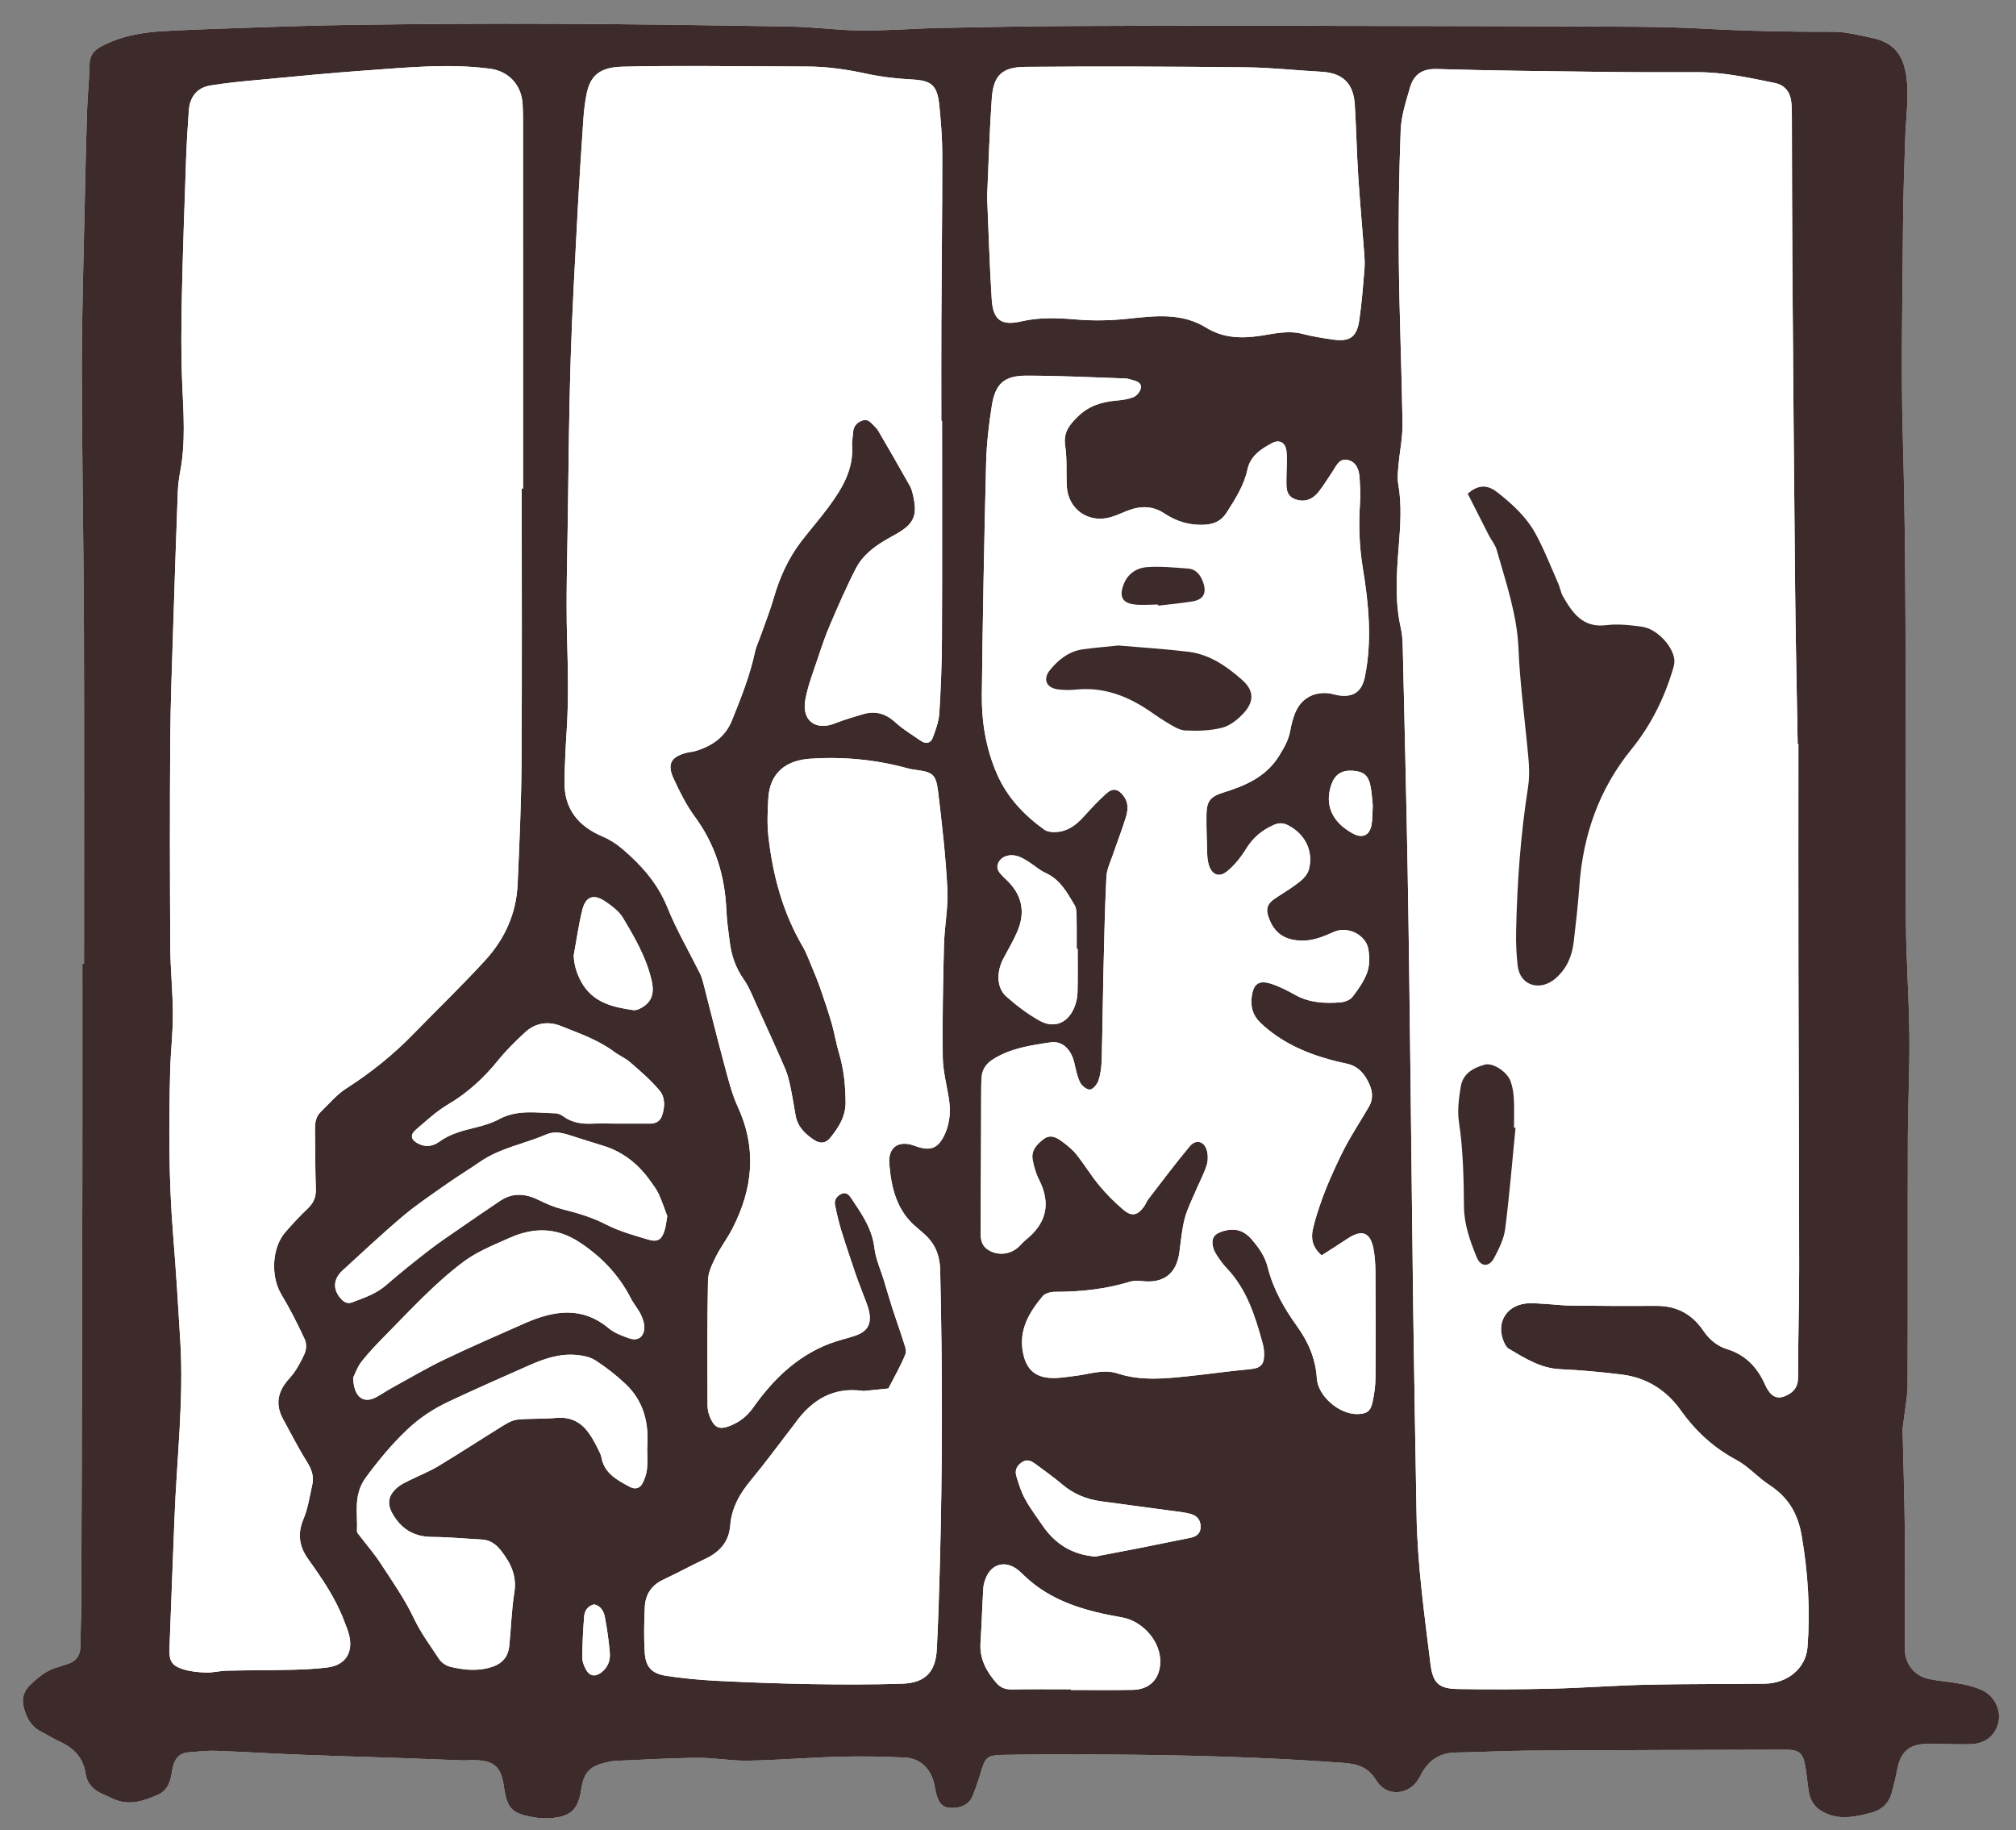<?xml version="1.0" encoding="utf-8"?>
<!-- Generator: Adobe Illustrator 16.0.0, SVG Export Plug-In . SVG Version: 6.00 Build 0)  -->
<!DOCTYPE svg PUBLIC "-//W3C//DTD SVG 1.1//EN" "http://www.w3.org/Graphics/SVG/1.1/DTD/svg11.dtd">
<svg version="1.1" id="Layer_1" xmlns="http://www.w3.org/2000/svg" xmlns:xlink="http://www.w3.org/1999/xlink" x="0px" y="0px"
	 width="206px" height="187px" viewBox="0 0 206 187" enable-background="new 0 0 206 187" xml:space="preserve">
<rect x="0" y="0" width="206" height="187" fill="#808080" stroke="none"/>
<g>
	<path fill-rule="evenodd" clip-rule="evenodd" fill="#FFFFFF" d="M8.585,98.445c-0.057,0-0.112,0-0.169,0
		c0,7.327,0.008,14.656-0.002,21.983c-0.014,10.054-0.041,20.107-0.065,30.16c-0.011,4.51-0.025,9.021-0.049,13.531
		c-0.007,1.313-0.077,2.629-0.072,3.943c0.005,1.104-0.5,1.758-1.561,2.014c-0.227,0.054-0.44,0.169-0.667,0.225
		c-1.19,0.287-2.077,1.034-2.935,1.858c-0.689,0.662-0.867,1.428-0.633,2.312c0.272,1.028,0.742,1.922,1.751,2.433
		c0.628,0.317,1.22,0.711,1.859,0.998c1.467,0.658,2.458,1.659,2.708,3.317c0.152,1.011,0.797,1.671,1.726,2.066
		c0.388,0.166,0.767,0.353,1.153,0.524c1.571,0.695,3.031,0.194,4.472-0.433c1.167-0.508,1.354-1.587,1.517-2.675
		c0.021-0.138,0.061-0.274,0.104-0.407c0.243-0.734,0.709-1.21,1.514-1.264c0.936-0.063,1.874-0.187,2.807-0.154
		c2.954,0.104,5.906,0.289,8.86,0.404c3.47,0.135,6.941,0.226,10.412,0.345c1.967,0.066,3.933,0.154,5.899,0.222
		c0.469,0.016,0.939-0.033,1.408-0.016c1.874,0.067,2.578,0.714,2.85,2.596c0.343,2.371,0.789,2.848,3.12,3.247
		c0.505,0.086,1.03,0.114,1.542,0.084c2.19-0.13,2.947-0.846,3.272-3.026c0.24-1.613,0.857-2.285,2.449-2.651
		c0.319-0.073,0.641-0.162,0.965-0.176c2.811-0.121,5.623-0.291,8.435-0.314c1.73-0.014,3.465,0.321,5.194,0.289
		c3.095-0.056,6.186-0.32,9.282-0.401c2.249-0.06,4.505-0.03,6.752,0.084c1.531,0.078,2.593,1.116,2.951,2.598
		c0.11,0.456,0.162,0.929,0.308,1.372c0.309,0.935,0.831,1.25,1.814,1.166c0.865-0.073,1.535-0.453,1.859-1.283
		c0.29-0.739,0.547-1.495,0.773-2.258c0.48-1.621,0.645-1.838,2.32-1.869c3.235-0.061,6.473-0.06,9.71-0.042
		c8.357,0.045,16.71,0.239,25.05,0.859c1.474,0.109,2.539,0.441,3.365,1.802c1.042,1.715,3.335,1.526,4.354-0.209
		c0.118-0.202,0.22-0.415,0.336-0.617c0.764-1.331,1.888-2.01,3.447-2.033c2.488-0.035,4.975-0.181,7.462-0.195
		c8.737-0.053,17.476-0.078,26.214-0.095c1.426-0.002,1.807,0.359,2.035,1.774c0.135,0.832,0.206,1.676,0.341,2.509
		c0.189,1.172,0.873,1.902,1.994,2.323c1.46,0.545,2.855,0.219,4.273-0.129c1.097-0.269,1.855-0.907,2.178-1.981
		c0.267-0.894,0.464-1.81,0.654-2.724c0.313-1.508,1.151-2.264,2.705-2.356c0.516-0.031,1.034-0.011,1.55-0.007
		c1.08,0.01,2.163,0.073,3.241,0.026c1.507-0.064,2.533-0.954,2.805-2.319c0.236-1.189-0.421-2.579-1.62-3.162
		c-0.664-0.323-1.407-0.521-2.137-0.664c-1.103-0.217-2.234-0.287-3.336-0.511c-1.521-0.308-2.487-1.529-2.49-3.094
		c-0.01-4.085,0.033-8.17-0.005-12.256c-0.03-3.329-0.153-6.658-0.221-9.987c-0.008-0.369,0.071-0.741,0.112-1.112
		c0.137-1.207,0.389-2.413,0.394-3.62c0.034-8.407,0.001-16.814,0.026-25.223c0.012-3.476,0.195-6.949,0.159-10.424
		c-0.041-3.896-0.328-7.79-0.358-11.685c-0.131-16.439,0.157-32.879-0.31-49.319c-0.209-7.369-0.024-14.75,0.021-22.125
		c0.019-2.864,0.131-5.728,0.222-8.59c0.058-1.826,0.319-3.662,0.199-5.474c-0.201-3.011-1.33-4.306-3.693-4.784
		c-1.283-0.259-2.585-0.605-3.877-0.601c-4.368,0.015-8.726-0.07-13.091-0.31c-4.544-0.25-9.106-0.207-13.662-0.231
		c-8.127-0.043-16.254-0.042-24.382-0.06c-0.611-0.001-1.222-0.021-1.831-0.02c-8.129,0.007-16.257-0.006-24.384,0.032
		c-4.649,0.022-9.298,0.105-13.946,0.2c-2.671,0.054-5.342,0.281-8.012,0.26c-2.387-0.018-4.771-0.36-7.16-0.401
		c-8.077-0.138-16.155-0.251-24.233-0.287c-6.857-0.03-13.715,0.019-20.572,0.111c-4.601,0.062-9.201,0.253-13.8,0.398
		c-1.736,0.055-3.471,0.135-5.206,0.223c-2.313,0.116-4.569,0.462-6.658,1.564C9.596,5.134,9.167,5.656,9.151,6.59
		c-0.028,1.594-0.205,3.185-0.257,4.779c-0.1,3.05-0.167,6.102-0.229,9.154C8.55,26.204,8.361,31.885,8.363,37.566
		c0.004,8.923,0.18,17.847,0.212,26.771C8.616,75.707,8.585,87.076,8.585,98.445z"/>
	<path fill-rule="evenodd" clip-rule="evenodd" fill="#3D2B2B" d="M8.585,98.445c0-11.369,0.03-22.739-0.01-34.108
		c-0.032-8.924-0.208-17.848-0.212-26.771C8.361,31.885,8.55,26.204,8.665,20.523c0.062-3.052,0.129-6.104,0.229-9.154
		C8.946,9.775,9.123,8.184,9.151,6.59c0.016-0.934,0.444-1.456,1.222-1.866c2.088-1.103,4.345-1.449,6.658-1.564
		c1.735-0.087,3.47-0.167,5.206-0.223c4.6-0.146,9.199-0.337,13.8-0.398c6.856-0.092,13.715-0.141,20.572-0.111
		c8.078,0.036,16.156,0.148,24.233,0.287c2.389,0.041,4.773,0.383,7.16,0.401c2.669,0.021,5.34-0.206,8.012-0.26
		c4.648-0.095,9.296-0.178,13.946-0.2c8.127-0.038,16.255-0.025,24.384-0.032c0.609,0,1.22,0.019,1.831,0.02
		c8.128,0.019,16.255,0.017,24.382,0.06c4.556,0.024,9.118-0.019,13.662,0.231c4.365,0.24,8.723,0.324,13.091,0.31
		c1.292-0.005,2.594,0.341,3.877,0.601c2.363,0.479,3.492,1.773,3.693,4.784c0.12,1.812-0.142,3.648-0.199,5.474
		c-0.091,2.863-0.203,5.727-0.222,8.59c-0.045,7.375-0.229,14.756-0.021,22.125c0.467,16.44,0.179,32.88,0.31,49.319
		c0.03,3.895,0.317,7.789,0.358,11.685c0.036,3.475-0.147,6.948-0.159,10.424c-0.025,8.408,0.008,16.815-0.026,25.223
		c-0.005,1.207-0.257,2.413-0.394,3.62c-0.041,0.371-0.12,0.743-0.112,1.112c0.067,3.329,0.19,6.658,0.221,9.987
		c0.038,4.086-0.005,8.171,0.005,12.256c0.003,1.564,0.97,2.786,2.49,3.094c1.102,0.224,2.233,0.294,3.336,0.511
		c0.729,0.144,1.473,0.341,2.137,0.664c1.199,0.583,1.856,1.973,1.62,3.162c-0.271,1.365-1.298,2.255-2.805,2.319
		c-1.078,0.047-2.161-0.017-3.241-0.026c-0.516-0.004-1.034-0.024-1.55,0.007c-1.554,0.093-2.392,0.849-2.705,2.356
		c-0.19,0.914-0.388,1.83-0.654,2.724c-0.322,1.074-1.081,1.713-2.178,1.981c-1.418,0.348-2.813,0.674-4.273,0.129
		c-1.121-0.421-1.805-1.151-1.994-2.323c-0.135-0.833-0.206-1.677-0.341-2.509c-0.229-1.415-0.609-1.776-2.035-1.774
		c-8.738,0.017-17.477,0.042-26.214,0.095c-2.487,0.015-4.974,0.16-7.462,0.195c-1.56,0.023-2.684,0.702-3.447,2.033
		c-0.116,0.202-0.218,0.415-0.336,0.617c-1.02,1.735-3.313,1.924-4.354,0.209c-0.826-1.36-1.892-1.692-3.365-1.802
		c-8.34-0.62-16.692-0.814-25.05-0.859c-3.237-0.018-6.475-0.019-9.71,0.042c-1.676,0.031-1.84,0.248-2.32,1.869
		c-0.226,0.763-0.483,1.519-0.773,2.258c-0.324,0.83-0.994,1.21-1.859,1.283c-0.983,0.084-1.506-0.231-1.814-1.166
		c-0.146-0.443-0.197-0.916-0.308-1.372c-0.358-1.481-1.42-2.52-2.951-2.598c-2.247-0.114-4.503-0.144-6.752-0.084
		c-3.096,0.081-6.187,0.346-9.282,0.401c-1.729,0.032-3.463-0.303-5.194-0.289c-2.812,0.023-5.624,0.193-8.435,0.314
		c-0.324,0.014-0.646,0.103-0.965,0.176c-1.592,0.366-2.209,1.038-2.449,2.651c-0.325,2.181-1.082,2.896-3.272,3.026
		c-0.511,0.03-1.037,0.002-1.542-0.084c-2.332-0.399-2.777-0.876-3.12-3.247c-0.272-1.882-0.976-2.528-2.85-2.596
		c-0.468-0.018-0.939,0.031-1.408,0.016c-1.966-0.067-3.933-0.155-5.899-0.222c-3.471-0.119-6.942-0.21-10.412-0.345
		c-2.954-0.115-5.906-0.3-8.86-0.404c-0.933-0.032-1.871,0.091-2.807,0.154c-0.805,0.054-1.271,0.529-1.514,1.264
		c-0.044,0.133-0.083,0.27-0.104,0.407c-0.163,1.088-0.35,2.167-1.517,2.675c-1.441,0.627-2.901,1.128-4.472,0.433
		c-0.386-0.172-0.765-0.358-1.153-0.524c-0.929-0.396-1.574-1.056-1.726-2.066c-0.25-1.658-1.24-2.659-2.708-3.317
		c-0.64-0.287-1.231-0.681-1.859-0.998c-1.01-0.511-1.479-1.404-1.751-2.433c-0.233-0.884-0.056-1.649,0.633-2.312
		c0.857-0.824,1.745-1.571,2.935-1.858c0.227-0.056,0.44-0.171,0.667-0.225c1.062-0.256,1.566-0.909,1.561-2.014
		c-0.005-1.314,0.064-2.63,0.072-3.943c0.023-4.511,0.038-9.021,0.049-13.531c0.025-10.053,0.051-20.106,0.065-30.16
		c0.01-7.327,0.002-14.656,0.002-21.983C8.473,98.445,8.529,98.445,8.585,98.445z M183.765,76.02c-0.023,0-0.049,0-0.072,0
		c-0.089-5.26-0.207-10.52-0.261-15.779c-0.113-11.086-0.203-22.173-0.284-33.259c-0.038-5.074-0.032-10.149-0.05-15.224
		c-0.002-0.469-0.01-0.941-0.067-1.406c-0.122-0.994-0.704-1.672-1.659-1.868c-2.613-0.535-5.223-1.113-7.917-1.106
		c-3.289,0.008-6.578,0.005-9.866-0.036C158,7.273,152.41,7.219,146.825,7.052c-1.501-0.045-2.357,0.565-2.738,1.871
		c-0.416,1.434-0.902,2.904-0.96,4.374c-0.174,4.456-0.236,8.921-0.191,13.381c0.055,5.541,0.296,11.079,0.376,16.62
		c0.021,1.393-0.282,2.789-0.405,4.187c-0.056,0.651-0.141,1.327-0.029,1.959c0.38,2.156,0.213,4.299,0.044,6.455
		c-0.216,2.762-0.404,5.527,0.22,8.275c0.155,0.679,0.184,1.396,0.2,2.097c0.175,7.513,0.358,15.025,0.494,22.538
		c0.124,6.903,0.201,13.809,0.287,20.712c0.101,8.173,0.177,16.347,0.287,24.519c0.094,6.904,0.22,13.807,0.337,20.711
		c0.086,5.126,0.802,10.194,1.426,15.271c0.234,1.909,0.845,2.504,2.728,2.537c3.239,0.058,6.482,0.044,9.723-0.035
		c3.236-0.078,6.469-0.332,9.704-0.403c3.993-0.089,7.987-0.054,11.98-0.103c2.337-0.028,4.223-1.559,4.39-3.744
		c0.29-3.801,0.052-7.569-0.595-11.352c-0.399-2.328-1.396-3.962-3.319-5.216c-1.175-0.764-2.13-1.894-3.353-2.546
		c-2.341-1.246-4.176-2.948-5.706-5.092c-1.446-2.026-3.456-3.313-5.963-3.626c-2.092-0.261-4.197-0.461-6.303-0.551
		c-2.033-0.087-3.64-1.123-5.291-2.095c-0.219-0.129-0.378-0.418-0.487-0.666c-0.832-1.899,0.161-3.701,2.214-3.955
		c0.644-0.08,1.311,0.006,1.967,0.04c0.888,0.048,1.775,0.164,2.663,0.174c2.913,0.031,5.827,0.048,8.74,0.029
		c2.043-0.012,3.629,0.835,4.756,2.493c0.638,0.937,1.422,1.607,2.498,1.941c1.722,0.532,2.895,1.682,3.679,3.267
		c0.146,0.295,0.27,0.603,0.444,0.879c0.523,0.826,1.165,0.976,2.034,0.51c0.721-0.387,1.057-0.914,1.055-1.8
		c-0.006-3.709,0.114-7.419,0.112-11.13c-0.005-10.289-0.056-20.578-0.074-30.866C183.754,91.148,183.765,83.583,183.765,76.02z
		 M96.261,42.999c-0.024,0-0.048,0-0.073,0c0-3.336-0.013-6.672,0.003-10.008c0.027-5.731,0.097-11.463,0.094-17.194
		c-0.001-1.687-0.136-3.379-0.307-5.059c-0.211-2.079-0.828-2.52-2.855-2.624c-1.537-0.078-3.085-0.261-4.588-0.585
		c-2.028-0.438-4.053-0.734-6.129-0.733c-3.383,0-6.766-0.047-10.148-0.049c-2.913-0.001-5.828-0.018-8.738,0.069
		c-2.621,0.077-3.324,1.264-3.643,3.124c-0.126,0.739-0.215,1.487-0.265,2.235c-0.208,3.138-0.42,6.276-0.585,9.417
		c-0.263,5.016-0.554,10.033-0.712,15.052c-0.17,5.398-0.214,10.801-0.29,16.202c-0.058,4.131-0.195,8.266-0.077,12.394
		c0.089,3.101,0.161,6.191-0.035,9.287c-0.112,1.78-0.205,3.563-0.229,5.345c-0.038,2.782,1.411,4.546,3.912,5.601
		c0.719,0.304,1.41,0.75,2.005,1.259c1.939,1.658,3.596,3.501,4.587,5.954c0.942,2.331,2.225,4.524,3.346,6.784
		c0.145,0.291,0.241,0.611,0.323,0.928c0.726,2.813,1.417,5.633,2.175,8.436c0.39,1.441,0.75,2.921,1.369,4.27
		c1.962,4.268,1.522,8.382-0.567,12.431c-0.514,0.995-1.207,1.899-1.704,2.901c-0.368,0.743-0.767,1.572-0.783,2.37
		c-0.084,4.269-0.063,8.541-0.048,12.812c0.001,0.451,0.138,0.935,0.33,1.348c0.413,0.889,0.911,1.09,1.824,0.759
		c1.036-0.375,1.866-1,2.522-1.93c2.008-2.847,4.44-5.226,7.763-6.509c0.871-0.336,1.794-0.532,2.678-0.835
		c1.199-0.411,1.638-1.138,1.407-2.389c-0.101-0.547-0.34-1.068-0.533-1.597c-0.272-0.747-0.58-1.482-0.836-2.234
		c-0.514-1.508-1.024-3.017-1.492-4.538c-0.261-0.849-0.463-1.719-0.638-2.591c-0.105-0.526,0.199-0.914,0.659-1.129
		c0.502-0.234,0.79,0.123,1.029,0.483c1.04,1.556,2.107,3.068,2.339,5.04c0.135,1.145,0.647,2.244,0.987,3.365
		c0.286,0.942,0.554,1.89,0.855,2.826c0.343,1.067,0.735,2.12,1.067,3.19c0.149,0.482,0.42,1.081,0.261,1.477
		c-0.483,1.206-1.149,2.341-1.744,3.503c-0.82,0.083-1.641,0.166-2.461,0.25c-0.046,0.004-0.095,0.006-0.141,0
		c-3.058-0.438-5.247,0.94-6.951,3.331c-0.109,0.153-0.228,0.299-0.343,0.447c-1.375,1.781-2.703,3.603-4.141,5.331
		c-1.145,1.375-1.982,2.836-2.123,4.65c-0.129,1.675-1.097,2.719-2.571,3.409c-1.44,0.676-2.835,1.446-4.277,2.118
		c-1.194,0.559-1.81,1.505-1.875,2.758c-0.08,1.545-0.106,3.102-0.014,4.644c0.091,1.53,0.718,2.2,2.246,2.427
		c1.666,0.248,3.352,0.413,5.035,0.497c3.235,0.162,6.473,0.285,9.711,0.339c3.1,0.052,6.203,0.06,9.3-0.039
		c2.354-0.075,3.432-1.182,3.553-3.496c0.151-2.858,0.236-5.722,0.313-8.585c0.271-10.049,0.273-20.099,0.033-30.15
		c-0.04-1.683-0.597-2.879-1.826-3.885c-0.181-0.148-0.344-0.32-0.527-0.467c-2.08-1.677-2.643-4.054-2.846-6.515
		c-0.145-1.755,0.982-2.467,2.62-1.851c1.611,0.605,2.432,0.262,3.112-1.333c0.493-1.156,0.545-2.359,0.341-3.591
		c-0.229-1.387-0.594-2.777-0.611-4.17c-0.044-3.802,0.028-7.606,0.125-11.408c0.05-1.921,0.445-3.848,0.347-5.754
		c-0.171-3.323-0.546-6.64-0.949-9.946c-0.217-1.783-0.557-1.989-2.331-2.221c-0.278-0.036-0.557-0.086-0.826-0.161
		c-3.242-0.892-6.541-1.192-9.892-0.973c-2.498,0.164-4.158,1.444-4.301,4.089c-0.068,1.26-0.13,2.54,0.008,3.789
		c0.44,3.99,1.46,7.815,3.514,11.317c0.353,0.601,0.596,1.27,0.866,1.916c0.325,0.778,0.651,1.557,0.929,2.353
		c0.415,1.191,0.819,2.388,1.17,3.599c0.287,0.99,0.439,2.02,0.738,3.006c0.495,1.637,0.657,3.296,0.676,5
		c0.016,1.492-0.708,2.594-1.565,3.665c-0.451,0.564-1.018,0.629-1.624,0.235c-0.932-0.603-1.7-1.339-1.916-2.489
		c-0.181-0.968-0.322-1.944-0.525-2.907c-0.135-0.639-0.283-1.288-0.541-1.883c-0.931-2.15-1.9-4.283-2.875-6.415
		c-0.429-0.937-0.8-1.926-1.385-2.759c-0.813-1.158-1.232-2.413-1.407-3.778c-0.137-1.07-0.298-2.142-0.343-3.218
		c-0.146-3.514-1.107-6.716-3.222-9.587c-0.882-1.198-1.561-2.567-2.186-3.927c-0.667-1.455-0.248-2.188,1.279-2.599
		c0.315-0.085,0.651-0.098,0.964-0.191c1.691-0.508,3.044-1.426,3.734-3.135c0.912-2.261,1.82-4.522,2.335-6.92
		c0.137-0.636,0.431-1.238,0.647-1.857c0.434-1.236,0.923-2.458,1.284-3.715c0.602-2.1,1.482-4.053,2.811-5.788
		c0.913-1.192,1.911-2.321,2.801-3.53c1.376-1.869,2.57-3.825,2.395-6.3c-0.03-0.416,0.08-0.84,0.098-1.262
		c0.027-0.646,0.37-1.053,0.948-1.263c0.553-0.202,0.87,0.208,1.199,0.538c0.165,0.165,0.33,0.343,0.446,0.542
		c1.083,1.864,2.169,3.728,3.221,5.609c0.201,0.36,0.289,0.794,0.374,1.206c0.377,1.824-0.003,2.657-1.625,3.616
		c-0.404,0.239-0.82,0.457-1.225,0.694c-1.234,0.725-2.37,1.612-3.029,2.88c-0.97,1.867-1.802,3.809-2.638,5.742
		c-0.463,1.072-0.843,2.184-1.209,3.293c-0.484,1.467-1.073,2.923-1.339,4.433c-0.378,2.145,1.086,3.18,3.077,2.374
		c0.906-0.367,1.856-0.629,2.793-0.914c1.283-0.39,2.354-0.077,3.356,0.846c0.786,0.722,1.728,1.277,2.614,1.887
		c0.485,0.333,0.978,0.207,1.171-0.302c0.308-0.817,0.626-1.676,0.681-2.534c0.162-2.529,0.259-5.067,0.27-7.602
		C96.283,57.845,96.261,50.422,96.261,42.999z M53.309,49.913c0.046,0,0.092,0,0.138,0c0-12.26,0-24.52-0.002-36.78
		c0-0.845,0.004-1.693-0.047-2.536c-0.117-1.912-1.412-3.322-3.333-3.575c-4.22-0.555-8.435-0.12-12.643,0.175
		C33.776,7.453,30.139,7.815,26.5,8.156c-1.674,0.156-3.355,0.307-5.012,0.583c-1.373,0.229-2.095,1.184-2.193,2.561
		c-0.119,1.685-0.223,3.372-0.282,5.059c-0.162,4.646-0.332,9.291-0.429,13.938c-0.061,2.956-0.09,5.918,0.036,8.871
		c0.128,3.005,0.361,5.997-0.201,8.983c-0.129,0.69-0.224,1.394-0.25,2.095c-0.172,4.644-0.331,9.289-0.474,13.933
		c-0.118,3.802-0.272,7.604-0.298,11.406c-0.047,7.045-0.036,14.09,0.002,21.136c0.013,2.297,0.26,4.591,0.267,6.888
		c0.006,1.922-0.228,3.842-0.276,5.765c-0.139,5.588-0.155,11.174,0.298,16.754c0.295,3.648,0.522,7.302,0.74,10.956
		c0.361,6.066-0.38,12.098-0.603,18.146c-0.162,4.409-0.354,8.818-0.509,13.228c-0.044,1.249,0.241,1.721,1.404,2.09
		c0.744,0.235,1.558,0.309,2.345,0.331c0.695,0.021,1.395-0.174,2.094-0.189c2.254-0.05,4.509-0.04,6.763-0.096
		c1.171-0.027,2.346-0.092,3.509-0.229c1.83-0.217,2.683-1.493,2.245-3.298c-0.12-0.497-0.327-0.976-0.508-1.456
		c-0.87-2.308-2.251-4.322-3.67-6.309c-0.92-1.291-1.133-2.573-0.493-4.094c0.466-1.107,0.637-2.343,0.907-3.528
		c0.2-0.878-0.1-1.615-0.577-2.379c-0.868-1.386-1.608-2.853-2.398-4.288c-0.865-1.574-0.543-2.911,0.658-4.217
		c0.651-0.707,1.122-1.613,1.529-2.497c0.19-0.413,0.205-1.061,0.014-1.468c-0.731-1.566-1.509-3.119-2.4-4.599
		c-1.079-1.79-0.974-4.738,0.403-6.325c0.737-0.852,1.505-1.681,2.322-2.454c0.59-0.561,0.838-1.163,0.81-1.979
		c-0.069-2.017-0.067-4.037-0.086-6.057c-0.007-0.668,0.065-1.325,0.586-1.82c0.849-0.808,1.613-1.753,2.583-2.374
		c2.504-1.605,4.801-3.438,6.872-5.568c2.454-2.524,4.997-4.966,7.371-7.563c1.978-2.163,3.162-4.773,3.292-7.748
		c0.181-4.126,0.374-8.256,0.399-12.385C53.349,68.608,53.309,59.26,53.309,49.913z M135.054,128.257
		c-0.927-0.787-1.117-1.692-0.909-2.641c0.231-1.046,0.577-2.071,0.938-3.082c0.346-0.972,0.748-1.924,1.174-2.862
		c0.461-1.018,0.938-2.033,1.48-3.008c0.685-1.228,1.461-2.404,2.159-3.624c0.426-0.744,0.368-1.521,0.015-2.298
		c-0.472-1.034-1.138-1.828-2.313-2.071c-0.549-0.115-1.098-0.244-1.639-0.393c-2.659-0.726-5.111-1.836-7.146-3.761
		c-0.795-0.752-1.045-1.632-0.911-2.676c0.173-1.331,0.716-1.74,2.01-1.322c0.841,0.271,1.645,0.688,2.419,1.121
		c1.467,0.82,3.05,0.892,4.65,0.769c0.428-0.033,0.977-0.244,1.223-0.563c0.594-0.771,1.18-1.603,1.502-2.506
		c0.254-0.713,0.242-1.588,0.117-2.354c-0.24-1.473-2.114-2.403-3.516-1.777c-1.036,0.462-2.057,0.899-3.218,0.895
		c-1.546-0.006-2.717-0.568-3.342-2.076c-0.48-1.156-0.334-1.68,0.711-2.348c0.83-0.529,1.669-1.054,2.435-1.667
		c0.378-0.304,0.753-0.767,0.865-1.223c0.457-1.867-0.405-3.566-2.12-4.46c-0.497-0.259-0.932-0.285-1.462-0.053
		c-1.199,0.525-2.129,1.285-2.829,2.424c-0.528,0.861-1.19,1.7-1.971,2.331c-0.846,0.683-1.591,0.315-1.878-0.738
		c-0.086-0.313-0.13-0.645-0.14-0.97c-0.041-1.361-0.096-2.723-0.08-4.085s0.39-1.849,1.678-2.251
		c2.313-0.722,4.456-1.618,5.804-3.861c0.469-0.779,0.894-1.5,1.062-2.397c0.138-0.73,0.315-1.479,0.635-2.142
		c0.638-1.32,1.932-1.942,3.375-1.749c0.277,0.038,0.547,0.135,0.823,0.183c1.605,0.278,2.501-0.313,2.819-1.905
		c0.741-3.7,0.385-7.406-0.217-11.061c-0.364-2.208-0.436-4.374-0.294-6.581c0.057-0.884,0.016-1.779-0.038-2.665
		c-0.052-0.846-0.354-1.652-1.263-1.825c-0.848-0.161-1.133,0.662-1.521,1.227c-0.475,0.695-0.905,1.427-1.433,2.079
		c-0.614,0.756-1.442,1.069-2.393,0.703c-0.951-0.367-0.868-1.235-0.867-2.035c0.002-0.939,0.091-1.883,0.01-2.814
		c-0.079-0.914-0.705-1.277-1.482-0.867c-1.131,0.595-2.213,1.315-2.507,2.689c-0.354,1.65-1.247,3.02-2.13,4.409
		c-0.534,0.841-1.272,1.178-2.228,1.236c-1.515,0.092-2.884-0.322-4.127-1.149c-1.212-0.807-2.461-0.787-3.758-0.288
		c-0.568,0.219-1.12,0.487-1.701,0.658c-2.31,0.682-4.405-0.799-4.52-3.194c-0.066-1.36,0.04-2.742-0.16-4.079
		c-0.202-1.354,0.383-2.115,1.288-2.998c1.136-1.109,2.428-1.495,3.906-1.632c0.603-0.056,1.228-0.132,1.78-0.355
		c0.325-0.131,0.658-0.534,0.75-0.878c0.133-0.495-0.307-0.725-0.746-0.839c-0.271-0.07-0.543-0.18-0.817-0.189
		c-3.377-0.113-6.755-0.285-10.132-0.285c-2.25,0-3.167,0.823-3.521,3.039c-0.311,1.941-0.54,3.911-0.588,5.874
		c-0.198,7.886-0.347,15.773-0.438,23.661c-0.033,2.783,0.414,5.509,1.54,8.101c1.044,2.404,2.77,4.215,4.85,5.71
		c0.359,0.259,0.984,0.277,1.463,0.214c1.068-0.139,1.872-0.784,2.583-1.575c0.721-0.802,1.46-1.596,2.261-2.315
		c0.694-0.624,1.21-0.512,1.775,0.211c0.523,0.668,0.475,1.435,0.259,2.155c-0.394,1.299-0.897,2.564-1.333,3.851
		c-0.255,0.749-0.629,1.504-0.667,2.271c-0.161,3.188-0.226,6.382-0.302,9.573c-0.071,3.048-0.099,6.098-0.182,9.146
		c-0.019,0.698-0.109,1.421-0.324,2.08c-0.125,0.387-0.53,0.896-0.864,0.939c-0.314,0.041-0.849-0.379-1.021-0.729
		c-0.306-0.615-0.431-1.324-0.592-2.005c-0.321-1.36-1.205-2.267-2.428-2.086c-2.027,0.299-4.082,0.594-5.882,1.734
		c-0.693,0.439-1.098,1.011-1.159,1.816c-0.036,0.468-0.041,0.938-0.043,1.406c-0.009,1.926-0.01,3.852-0.017,5.776
		c-0.012,2.908-0.033,5.817-0.037,8.726c-0.001,0.619,0.074,1.226,0.632,1.642c0.953,0.711,2.308,0.642,3.214-0.179
		c0.277-0.251,0.518-0.549,0.809-0.783c2.091-1.691,2.533-3.705,1.304-6.118c-0.314-0.617-0.511-1.317-0.644-2.001
		c-0.186-0.957,0.404-1.594,1.101-2.127c0.711-0.544,1.352-0.174,1.924,0.25c0.525,0.389,1.052,0.813,1.454,1.319
		c0.816,1.025,1.496,2.161,2.333,3.167c0.747,0.894,1.58,1.734,2.471,2.484c0.852,0.718,1.451,0.561,2.112-0.364
		c0.162-0.228,0.25-0.511,0.42-0.73c1.402-1.814,2.773-3.654,4.243-5.412c0.637-0.761,1.512-0.496,1.755,0.479
		c0.118,0.477,0.106,1.053-0.046,1.517c-0.295,0.884-0.744,1.714-1.108,2.576c-0.398,0.941-0.877,1.867-1.13,2.849
		c-0.292,1.129-0.382,2.311-0.544,3.473c-0.303,2.147-1.618,3.141-3.798,2.893c-0.413-0.048-0.866-0.058-1.255,0.062
		c-2.492,0.761-5.041,1.036-7.638,1.031c-0.431-0.001-1.018,0.143-1.268,0.441c-1.383,1.655-2.465,3.448-2.016,5.767
		c0.331,1.705,1.229,2.549,2.984,2.595c0.789,0.021,1.585-0.127,2.375-0.219c1.434-0.166,2.858-0.723,4.312-0.246
		c2.398,0.784,4.824,0.528,7.251,0.277c2.048-0.212,4.086-0.514,6.136-0.698c1.214-0.109,1.595-0.403,1.579-1.612
		c-0.004-0.371-0.069-0.751-0.168-1.11c-0.761-2.772-1.625-5.495-3.687-7.646c-0.354-0.371-0.655-0.8-0.941-1.229
		c-0.18-0.269-0.342-0.571-0.418-0.883c-0.226-0.915,0.118-1.376,1.04-1.644c1.16-0.336,2.078-0.102,2.895,0.835
		c0.756,0.865,1.378,1.761,1.66,2.894c0.555,2.219,1.685,4.184,2.996,6.008c1.165,1.619,1.886,3.315,2.012,5.305
		c0.116,1.838,2.317,3.709,4.182,3.652c0.91-0.028,1.3-0.271,1.499-1.172c0.182-0.819,0.303-1.669,0.31-2.508
		c0.031-3.617,0.02-7.235-0.004-10.854c-0.006-0.795-0.054-1.604-0.206-2.381c-0.325-1.657-1.184-1.969-2.603-1.03
		C136.847,127.111,135.945,127.682,135.054,128.257z M100.867,20.106c0.157,3.632,0.251,7.059,0.472,10.477
		c0.139,2.149,1.002,2.719,3.05,2.244c1.854-0.43,3.704-0.35,5.592-0.189c1.762,0.15,3.565,0.108,5.324-0.081
		c2.732-0.292,5.438-0.626,7.93,0.909c1.751,1.079,3.594,1.136,5.563,0.837c1.418-0.216,2.852-0.575,4.324-0.186
		c0.994,0.263,2.02,0.416,3.037,0.567c1.749,0.26,2.48-0.225,2.734-1.966c0.256-1.762,0.395-3.542,0.535-5.318
		c0.052-0.65-0.018-1.313-0.065-1.968c-0.19-2.525-0.424-5.048-0.583-7.575c-0.151-2.39-0.197-4.786-0.345-7.175
		c-0.137-2.204-1.276-3.232-3.381-3.347c-2.574-0.14-5.146-0.43-7.72-0.458c-7.517-0.079-15.034-0.112-22.55-0.045
		c-2.287,0.02-3.269,0.77-3.439,3.208C101.106,13.458,101.014,16.884,100.867,20.106z M66.13,147.975
		c0.201-2.503-0.319-4.79-2.2-6.569c-0.948-0.896-1.994-1.713-3.089-2.42c-0.556-0.359-1.311-0.498-1.991-0.557
		c-1.68-0.145-3.245,0.389-4.754,1.054c-2.74,1.207-5.477,2.423-8.189,3.689c-1.619,0.756-3.091,1.728-4.4,2.987
		c-1.526,1.47-2.843,3.058-4.104,4.771c-1.336,1.813-0.837,3.642-0.923,5.502c-0.006,0.153,0.164,0.326,0.274,0.473
		c0.708,0.931,1.486,1.815,2.123,2.793c1.198,1.841,2.48,3.655,3.414,5.63c0.713,1.51,1.687,2.806,2.583,4.169
		c0.236,0.358,0.699,0.683,1.117,0.784c1.276,0.31,2.561,0.461,3.894,0.136c1.254-0.304,2.019-0.969,2.153-2.249
		c0.19-1.817,0.228-3.656,0.519-5.454c0.275-1.7-0.36-3.002-1.334-4.257c-0.512-0.659-1.114-1.124-1.987-1.168
		c-1.685-0.086-3.368-0.256-5.052-0.263c-1.757-0.007-3.043-0.701-3.963-2.184c-0.688-1.108-0.629-1.975,0.353-2.846
		c0.342-0.303,0.78-0.51,1.195-0.718c1.002-0.504,2.059-0.911,3.016-1.486c2.207-1.326,4.36-2.741,6.553-4.093
		c0.472-0.291,1.002-0.608,1.532-0.662c1.295-0.131,2.611-0.048,3.907-0.171c2.628-0.252,3.559,1.602,4.489,3.488
		c0.083,0.167,0.156,0.347,0.188,0.53c0.299,1.648,1.606,2.325,2.897,3.019c0.556,0.299,1.04,0.16,1.313-0.375
		c0.228-0.443,0.398-0.948,0.452-1.442C66.187,149.39,66.13,148.68,66.13,147.975z M36.086,140.746
		c0.058,2.079,1.109,2.68,2.364,1.993c0.573-0.313,1.114-0.686,1.687-1c1.762-0.966,3.498-1.991,5.308-2.858
		c2.696-1.29,5.442-2.481,8.178-3.688c2.931-1.29,5.809-1.785,8.565,0.502c0.593,0.493,1.383,0.791,2.128,1.043
		c0.824,0.277,1.421-0.097,1.515-0.956c0.05-0.467-0.125-1.001-0.332-1.442c-0.277-0.589-0.729-1.094-1.027-1.674
		c-1.23-2.394-2.984-4.251-5.248-5.738c-2.377-1.562-4.722-1.543-7.197-0.436c-0.897,0.401-1.808,0.778-2.685,1.222
		c-0.664,0.337-1.321,0.709-1.917,1.152c-2.914,2.165-5.356,4.838-7.893,7.408c-0.89,0.9-1.777,1.814-2.563,2.803
		C36.522,139.64,36.282,140.365,36.086,140.746z M68.182,124.247c-0.235-0.617-0.512-1.454-0.872-2.252
		c-0.209-0.467-0.537-0.882-0.834-1.305c-1.223-1.734-2.794-3.007-4.85-3.635c-1.119-0.341-2.234-0.694-3.348-1.053
		c-0.814-0.263-1.626-0.46-2.462-0.097c-2.229,0.966-4.688,1.369-6.738,2.776c-1.156,0.793-2.353,1.526-3.499,2.333
		c-1.495,1.053-3.023,2.071-4.417,3.248c-2.107,1.779-4.117,3.675-6.155,5.534c-0.983,0.896-1.013,1.978-0.137,2.926
		c0.317,0.344,0.661,0.505,1.125,0.33c1.226-0.464,2.458-0.873,3.484-1.772c1.41-1.232,2.879-2.402,4.36-3.549
		c1.038-0.805,2.134-1.533,3.214-2.28c1.349-0.935,2.7-1.864,4.064-2.774c1.313-0.876,2.635-0.73,3.993-0.048
		c0.745,0.374,1.534,0.703,2.34,0.906c1.548,0.388,3.046,0.826,4.488,1.569c1.319,0.68,2.789,1.09,4.222,1.519
		c1.071,0.321,1.46,0.051,1.773-1.002C68.04,125.266,68.069,124.886,68.182,124.247z M109.423,172.588c0,0.023,0,0.046,0,0.069
		c2.111,0,4.223,0.03,6.331-0.011c1.686-0.033,2.714-1.069,2.801-2.704c0.117-2.219-1.796-4.333-3.925-4.7
		c-3.662-0.633-7.227-1.601-10.02-4.308c-0.235-0.228-0.472-0.461-0.738-0.649c-1.212-0.855-2.535-0.488-3.106,0.87
		c-0.143,0.341-0.266,0.714-0.288,1.078c-0.113,1.867-0.166,3.739-0.288,5.605c-0.106,1.621,0.585,2.895,1.595,4.07
		c0.429,0.501,0.918,0.705,1.589,0.692C105.391,172.564,107.407,172.588,109.423,172.588z M62.771,114.79c0,0.002,0,0.004,0,0.006
		c1.22,0,2.441,0.006,3.662-0.002c0.562-0.004,1.007-0.22,1.205-0.788c0.311-0.893,0.343-1.877-0.229-2.569
		c-0.882-1.069-1.964-1.982-3.012-2.902c-0.488-0.429-1.121-0.687-1.646-1.079c-1.641-1.224-3.561-1.874-5.421-2.625
		c-1.297-0.523-2.618-0.342-3.679,0.643c-0.96,0.889-1.909,1.813-2.729,2.828c-1.461,1.811-3.116,3.342-5.136,4.533
		c-1.198,0.707-2.243,1.687-3.308,2.601c-0.61,0.523-0.478,1.032,0.266,1.409c0.75,0.38,1.493,0.273,2.128-0.191
		c1.095-0.8,2.346-1.124,3.628-1.438c0.857-0.211,1.734-0.465,2.507-0.879c1.87-1.001,3.843-0.64,5.796-0.591
		c0.261,0.007,0.551,0.156,0.772,0.316c0.887,0.647,1.883,0.78,2.941,0.735C61.267,114.766,62.02,114.79,62.771,114.79z
		 M110.118,96.936c-0.034,0-0.068,0-0.103,0c0-1.125,0.016-2.251-0.009-3.376c-0.008-0.366-0.023-0.788-0.201-1.085
		c-0.768-1.281-1.476-2.613-2.958-3.284c-0.633-0.286-1.166-0.783-1.762-1.156c-0.354-0.222-0.724-0.45-1.119-0.569
		c-0.784-0.238-1.559,0.007-1.888,0.564c-0.452,0.766,0.124,1.21,0.571,1.685c0.033,0.034,0.073,0.06,0.107,0.092
		c1.639,1.505,2.081,3.3,1.203,5.353c-0.405,0.942-0.93,1.833-1.414,2.741c-0.746,1.399-0.717,3.025,0.287,3.913
		c1.047,0.925,2.184,1.793,3.402,2.468c1.495,0.83,2.891,0.23,3.539-1.354c0.191-0.469,0.313-0.996,0.328-1.501
		C110.146,99.932,110.118,98.433,110.118,96.936z M111.958,159.031c0.146-0.031,0.374-0.084,0.604-0.128
		c1.286-0.248,2.574-0.487,3.859-0.741c1.742-0.346,3.484-0.698,5.227-1.053c0.613-0.126,1.042-0.457,1.035-1.131
		c-0.006-0.622-0.311-1.083-0.921-1.271c-0.354-0.109-0.723-0.179-1.09-0.229c-2.734-0.37-5.473-0.721-8.204-1.101
		c-1.467-0.205-2.786-0.748-3.934-1.723c-0.852-0.724-1.769-1.369-2.666-2.037c-0.418-0.312-0.843-0.597-1.405-0.247
		c-0.558,0.345-0.787,0.84-0.611,1.432c0.236,0.801,0.494,1.614,0.891,2.342c0.514,0.938,1.165,1.805,1.772,2.692
		C107.806,157.726,109.558,158.854,111.958,159.031z M58.623,97.607c0.033,0.993,0.315,1.865,0.776,2.707
		c1.154,2.107,3.198,2.586,5.313,2.884c0.355,0.051,0.815-0.194,1.136-0.428c0.863-0.63,0.974-1.515,0.754-2.514
		c-0.523-2.37-1.724-4.439-2.946-6.479c-0.413-0.688-1.148-1.232-1.835-1.695c-1.156-0.778-1.977-0.49-2.311,0.852
		C59.125,94.471,58.911,96.048,58.623,97.607z M140.272,82.299c-0.065-0.594-0.095-1.299-0.23-1.983
		c-0.221-1.114-0.705-1.496-1.827-1.572c-1.104-0.075-1.799,0.372-2.162,1.391c-0.733,2.06,0.046,3.856,2.173,5.015
		c0.999,0.543,1.741,0.209,1.929-0.923C140.254,83.63,140.232,83.014,140.272,82.299z M60.709,163.917
		c-0.652,0.151-0.968,0.643-1.016,1.215c-0.119,1.397-0.179,2.801-0.195,4.202c-0.005,0.399,0.165,0.834,0.356,1.199
		c0.385,0.733,0.964,0.824,1.62,0.313c0.651-0.507,0.905-1.222,0.837-1.995c-0.105-1.21-0.272-2.42-0.498-3.614
		C61.701,164.644,61.413,164.074,60.709,163.917z"/>
	<path fill-rule="evenodd" clip-rule="evenodd" fill="#FFFFFF" d="M183.765,76.02c0,7.564-0.011,15.128,0.003,22.692
		c0.019,10.288,0.069,20.577,0.074,30.866c0.002,3.711-0.118,7.421-0.112,11.13c0.002,0.886-0.334,1.413-1.055,1.8
		c-0.869,0.466-1.511,0.316-2.034-0.51c-0.175-0.276-0.299-0.584-0.444-0.879c-0.784-1.585-1.957-2.734-3.679-3.267
		c-1.076-0.334-1.86-1.005-2.498-1.941c-1.127-1.658-2.713-2.505-4.756-2.493c-2.913,0.019-5.827,0.002-8.74-0.029
		c-0.888-0.01-1.775-0.126-2.663-0.174c-0.656-0.034-1.323-0.12-1.967-0.04c-2.053,0.254-3.046,2.056-2.214,3.955
		c0.109,0.248,0.269,0.537,0.487,0.666c1.651,0.972,3.258,2.008,5.291,2.095c2.105,0.09,4.211,0.29,6.303,0.551
		c2.507,0.313,4.517,1.6,5.963,3.626c1.53,2.144,3.365,3.846,5.706,5.092c1.223,0.652,2.178,1.782,3.353,2.546
		c1.924,1.254,2.92,2.888,3.319,5.216c0.646,3.782,0.885,7.551,0.595,11.352c-0.167,2.186-2.053,3.716-4.39,3.744
		c-3.993,0.049-7.987,0.014-11.98,0.103c-3.235,0.071-6.468,0.325-9.704,0.403c-3.24,0.079-6.483,0.093-9.723,0.035
		c-1.883-0.033-2.493-0.628-2.728-2.537c-0.624-5.076-1.34-10.145-1.426-15.271c-0.117-6.904-0.243-13.807-0.337-20.711
		c-0.11-8.172-0.187-16.346-0.287-24.519c-0.086-6.903-0.163-13.809-0.287-20.712c-0.136-7.513-0.319-15.025-0.494-22.538
		c-0.017-0.701-0.045-1.418-0.2-2.097c-0.624-2.748-0.436-5.513-0.22-8.275c0.169-2.156,0.336-4.299-0.044-6.455
		c-0.111-0.632-0.026-1.308,0.029-1.959c0.123-1.397,0.426-2.794,0.405-4.187c-0.08-5.541-0.321-11.079-0.376-16.62
		c-0.045-4.46,0.018-8.925,0.191-13.381c0.058-1.47,0.544-2.94,0.96-4.374c0.381-1.305,1.237-1.916,2.738-1.871
		c5.585,0.167,11.175,0.221,16.763,0.29c3.288,0.041,6.577,0.044,9.866,0.036c2.694-0.007,5.304,0.571,7.917,1.106
		c0.955,0.196,1.537,0.874,1.659,1.868c0.058,0.465,0.065,0.938,0.067,1.406c0.018,5.074,0.012,10.149,0.05,15.224
		c0.081,11.086,0.171,22.173,0.284,33.259c0.054,5.26,0.172,10.52,0.261,15.779C183.716,76.019,183.741,76.02,183.765,76.02z
		 M149.977,50.442c0.729,1.438,1.441,2.852,2.165,4.26c0.257,0.499,0.646,0.952,0.795,1.478c0.94,3.329,2.086,6.595,2.229,10.125
		c0.131,3.227,0.557,6.443,0.868,9.663c0.146,1.491,0.341,2.961,0.104,4.478c-0.764,4.872-1.115,9.784-1.217,14.713
		c-0.023,1.167,0.026,2.346,0.161,3.507c0.238,2.066,2.32,2.655,3.892,1.274c1.13-0.99,1.662-2.254,1.831-3.69
		c0.225-1.909,0.443-3.821,0.58-5.737c0.372-5.187,1.997-9.872,5.307-13.946c2.002-2.464,3.396-5.269,4.288-8.317
		c0.089-0.303,0.152-0.649,0.1-0.954c-0.244-1.423-1.838-3.064-3.302-3.266c-1.2-0.165-2.448-0.309-3.636-0.16
		c-2.396,0.301-3.448-1.229-4.428-2.932c-0.23-0.399-0.297-0.889-0.485-1.316c-0.756-1.71-1.432-3.466-2.326-5.102
		c-0.932-1.703-2.371-3.022-3.895-4.216C152.121,49.61,151.169,49.392,149.977,50.442z M154.86,115.224
		c-0.053-0.005-0.104-0.009-0.157-0.015c0-0.985,0.038-1.972-0.015-2.952c-0.031-0.601-0.127-1.22-0.328-1.781
		c-0.357-0.989-1.825-1.936-2.64-1.707c-1.177,0.328-2.242,0.918-2.453,2.237c-0.191,1.189-0.365,2.445-0.188,3.618
		c0.437,2.889,0.484,5.785,0.516,8.69c0.02,1.811,0.631,3.496,1.304,5.144c0.399,0.977,1.256,1.031,1.761,0.087
		c0.501-0.937,1.009-1.955,1.142-2.985C154.245,122.127,154.521,118.671,154.86,115.224z"/>
	<path fill-rule="evenodd" clip-rule="evenodd" fill="#FFFFFF" d="M96.261,42.999c0,7.423,0.021,14.846-0.012,22.269
		c-0.011,2.535-0.108,5.072-0.27,7.602c-0.055,0.858-0.373,1.717-0.681,2.534c-0.193,0.509-0.686,0.635-1.171,0.302
		c-0.887-0.61-1.829-1.165-2.614-1.887c-1.002-0.923-2.074-1.236-3.356-0.846c-0.938,0.284-1.887,0.547-2.793,0.914
		c-1.991,0.806-3.455-0.229-3.077-2.374c0.266-1.51,0.855-2.966,1.339-4.433c0.367-1.11,0.746-2.221,1.209-3.293
		c0.836-1.933,1.668-3.875,2.638-5.742c0.659-1.268,1.794-2.155,3.029-2.88c0.404-0.238,0.821-0.456,1.225-0.694
		c1.623-0.958,2.002-1.792,1.625-3.616c-0.085-0.411-0.173-0.846-0.374-1.206c-1.052-1.881-2.138-3.745-3.221-5.609
		c-0.116-0.2-0.281-0.378-0.446-0.542c-0.329-0.33-0.646-0.739-1.199-0.538c-0.578,0.21-0.921,0.618-0.948,1.263
		c-0.018,0.421-0.127,0.846-0.098,1.262c0.175,2.475-1.019,4.431-2.395,6.3c-0.89,1.209-1.888,2.338-2.801,3.53
		c-1.329,1.735-2.208,3.688-2.811,5.788c-0.361,1.257-0.85,2.479-1.284,3.715c-0.217,0.619-0.511,1.221-0.647,1.857
		c-0.515,2.398-1.424,4.659-2.335,6.92c-0.689,1.709-2.042,2.627-3.734,3.135c-0.313,0.093-0.649,0.106-0.964,0.191
		c-1.526,0.41-1.946,1.144-1.279,2.599c0.625,1.359,1.303,2.729,2.186,3.927c2.114,2.871,3.075,6.073,3.222,9.587
		c0.045,1.077,0.206,2.148,0.343,3.218c0.175,1.365,0.594,2.62,1.407,3.778c0.585,0.833,0.956,1.822,1.385,2.759
		c0.975,2.132,1.945,4.265,2.875,6.415c0.258,0.595,0.406,1.244,0.541,1.883c0.204,0.963,0.344,1.939,0.525,2.907
		c0.216,1.15,0.984,1.887,1.916,2.489c0.606,0.394,1.173,0.329,1.624-0.235c0.857-1.071,1.582-2.173,1.565-3.665
		c-0.019-1.704-0.182-3.363-0.676-5c-0.298-0.986-0.451-2.016-0.738-3.006c-0.351-1.211-0.755-2.407-1.17-3.599
		c-0.277-0.796-0.604-1.574-0.929-2.353c-0.27-0.646-0.513-1.315-0.866-1.916c-2.053-3.501-3.073-7.327-3.514-11.317
		c-0.138-1.249-0.076-2.528-0.008-3.789c0.143-2.645,1.803-3.925,4.301-4.089c3.351-0.219,6.65,0.082,9.892,0.973
		c0.27,0.074,0.548,0.125,0.826,0.161c1.774,0.231,2.114,0.438,2.331,2.221c0.403,3.306,0.777,6.623,0.949,9.946
		c0.098,1.907-0.297,3.833-0.347,5.754c-0.098,3.802-0.17,7.606-0.125,11.408c0.017,1.393,0.381,2.783,0.611,4.17
		c0.204,1.231,0.152,2.435-0.341,3.591c-0.68,1.595-1.5,1.938-3.112,1.333c-1.638-0.616-2.764,0.096-2.62,1.851
		c0.204,2.461,0.767,4.838,2.846,6.515c0.183,0.146,0.346,0.318,0.527,0.467c1.229,1.006,1.786,2.202,1.826,3.885
		c0.24,10.052,0.239,20.102-0.033,30.15c-0.077,2.863-0.162,5.727-0.313,8.585c-0.121,2.314-1.199,3.421-3.553,3.496
		c-3.097,0.099-6.201,0.091-9.3,0.039c-3.238-0.054-6.477-0.177-9.711-0.339c-1.683-0.084-3.369-0.249-5.035-0.497
		c-1.527-0.227-2.154-0.896-2.246-2.427c-0.092-1.542-0.066-3.099,0.014-4.644c0.065-1.253,0.681-2.199,1.875-2.758
		c1.441-0.672,2.837-1.442,4.277-2.118c1.474-0.69,2.441-1.734,2.571-3.409c0.141-1.814,0.979-3.275,2.123-4.65
		c1.438-1.729,2.766-3.55,4.141-5.331c0.115-0.148,0.234-0.294,0.343-0.447c1.704-2.391,3.893-3.769,6.951-3.331
		c0.046,0.006,0.095,0.004,0.141,0c0.82-0.084,1.641-0.167,2.461-0.25c0.595-1.162,1.26-2.297,1.744-3.503
		c0.159-0.396-0.112-0.994-0.261-1.477c-0.332-1.07-0.724-2.123-1.067-3.19c-0.301-0.937-0.569-1.884-0.855-2.826
		c-0.34-1.121-0.852-2.221-0.987-3.365c-0.231-1.972-1.299-3.484-2.339-5.04c-0.24-0.36-0.527-0.718-1.029-0.483
		c-0.46,0.215-0.764,0.603-0.659,1.129c0.175,0.872,0.377,1.742,0.638,2.591c0.468,1.521,0.979,3.03,1.492,4.538
		c0.256,0.752,0.564,1.487,0.836,2.234c0.193,0.528,0.432,1.05,0.533,1.597c0.23,1.251-0.208,1.978-1.407,2.389
		c-0.884,0.303-1.808,0.499-2.678,0.835c-3.323,1.283-5.754,3.662-7.763,6.509c-0.657,0.93-1.487,1.555-2.522,1.93
		c-0.914,0.331-1.411,0.13-1.824-0.759c-0.192-0.413-0.329-0.896-0.33-1.348c-0.016-4.271-0.037-8.543,0.048-12.812
		c0.016-0.798,0.415-1.627,0.783-2.37c0.497-1.002,1.19-1.906,1.704-2.901c2.089-4.049,2.529-8.163,0.567-12.431
		c-0.62-1.349-0.979-2.828-1.369-4.27c-0.757-2.803-1.449-5.623-2.175-8.436c-0.082-0.316-0.178-0.637-0.323-0.928
		c-1.122-2.26-2.404-4.453-3.346-6.784c-0.991-2.453-2.647-4.296-4.587-5.954c-0.595-0.509-1.286-0.955-2.005-1.259
		c-2.501-1.055-3.95-2.819-3.912-5.601c0.024-1.782,0.117-3.565,0.229-5.345c0.195-3.096,0.124-6.187,0.035-9.287
		c-0.118-4.127,0.019-8.263,0.077-12.394c0.075-5.401,0.12-10.804,0.29-16.202c0.158-5.02,0.449-10.036,0.712-15.052
		c0.165-3.141,0.376-6.279,0.585-9.417c0.05-0.748,0.139-1.497,0.265-2.235c0.319-1.86,1.022-3.047,3.643-3.124
		c2.911-0.086,5.825-0.07,8.738-0.069c3.383,0.001,6.766,0.049,10.148,0.049c2.076,0,4.102,0.295,6.129,0.733
		c1.503,0.325,3.052,0.507,4.588,0.585c2.027,0.104,2.644,0.545,2.855,2.624c0.171,1.68,0.306,3.372,0.307,5.059
		c0.003,5.731-0.066,11.463-0.094,17.194c-0.016,3.336-0.003,6.671-0.003,10.008C96.213,42.999,96.237,42.999,96.261,42.999z"/>
	<path fill-rule="evenodd" clip-rule="evenodd" fill="#FFFFFF" d="M53.309,49.913c0,9.347,0.04,18.695-0.019,28.042
		c-0.026,4.129-0.219,8.259-0.399,12.385c-0.13,2.974-1.314,5.584-3.292,7.748c-2.374,2.597-4.917,5.038-7.371,7.563
		c-2.071,2.131-4.368,3.963-6.872,5.568c-0.97,0.621-1.734,1.566-2.583,2.374c-0.521,0.495-0.593,1.152-0.586,1.82
		c0.019,2.02,0.018,4.04,0.086,6.057c0.028,0.816-0.219,1.419-0.81,1.979c-0.816,0.773-1.584,1.603-2.322,2.454
		c-1.376,1.587-1.482,4.535-0.403,6.325c0.891,1.479,1.668,3.032,2.4,4.599c0.191,0.407,0.176,1.055-0.014,1.468
		c-0.408,0.884-0.878,1.79-1.529,2.497c-1.201,1.306-1.523,2.643-0.658,4.217c0.79,1.436,1.53,2.902,2.398,4.288
		c0.477,0.764,0.776,1.501,0.577,2.379c-0.27,1.186-0.441,2.421-0.907,3.528c-0.64,1.521-0.428,2.803,0.493,4.094
		c1.419,1.986,2.8,4.001,3.67,6.309c0.182,0.48,0.388,0.959,0.508,1.456c0.438,1.805-0.415,3.081-2.245,3.298
		c-1.163,0.138-2.337,0.202-3.509,0.229c-2.253,0.056-4.509,0.046-6.763,0.096c-0.699,0.016-1.399,0.211-2.094,0.189
		c-0.787-0.022-1.601-0.096-2.345-0.331c-1.163-0.369-1.448-0.841-1.404-2.09c0.155-4.409,0.347-8.818,0.509-13.228
		c0.222-6.048,0.964-12.079,0.603-18.146c-0.218-3.654-0.444-7.308-0.74-10.956c-0.453-5.58-0.437-11.166-0.298-16.754
		c0.048-1.923,0.282-3.843,0.276-5.765c-0.006-2.297-0.254-4.591-0.267-6.888c-0.039-7.045-0.05-14.091-0.002-21.136
		c0.026-3.803,0.18-7.604,0.298-11.406c0.144-4.645,0.302-9.289,0.474-13.933c0.026-0.701,0.121-1.405,0.25-2.095
		c0.562-2.986,0.33-5.978,0.201-8.983c-0.126-2.952-0.097-5.915-0.036-8.871c0.097-4.646,0.267-9.292,0.429-13.938
		c0.059-1.688,0.163-3.375,0.282-5.059c0.098-1.376,0.82-2.332,2.193-2.561c1.657-0.276,3.337-0.426,5.012-0.583
		c3.639-0.34,7.276-0.703,10.921-0.958c4.208-0.295,8.423-0.73,12.643-0.175c1.921,0.253,3.216,1.663,3.333,3.575
		c0.052,0.843,0.047,1.69,0.047,2.536c0.002,12.26,0.002,24.52,0.002,36.78C53.4,49.913,53.354,49.913,53.309,49.913z"/>
	<path fill-rule="evenodd" clip-rule="evenodd" fill="#FFFFFF" d="M135.054,128.257c0.892-0.575,1.793-1.146,2.682-1.734
		c1.419-0.938,2.277-0.627,2.603,1.03c0.152,0.777,0.2,1.586,0.206,2.381c0.023,3.618,0.035,7.236,0.004,10.854
		c-0.007,0.839-0.128,1.688-0.31,2.508c-0.199,0.9-0.589,1.144-1.499,1.172c-1.864,0.057-4.065-1.814-4.182-3.652
		c-0.126-1.989-0.847-3.686-2.012-5.305c-1.312-1.824-2.441-3.789-2.996-6.008c-0.282-1.133-0.904-2.028-1.66-2.894
		c-0.816-0.937-1.734-1.171-2.895-0.835c-0.922,0.268-1.266,0.729-1.04,1.644c0.076,0.312,0.238,0.614,0.418,0.883
		c0.286,0.429,0.587,0.857,0.941,1.229c2.062,2.151,2.926,4.874,3.687,7.646c0.099,0.359,0.164,0.739,0.168,1.11
		c0.016,1.209-0.365,1.503-1.579,1.612c-2.05,0.185-4.088,0.486-6.136,0.698c-2.427,0.251-4.853,0.507-7.251-0.277
		c-1.453-0.477-2.878,0.08-4.312,0.246c-0.79,0.092-1.586,0.239-2.375,0.219c-1.755-0.046-2.653-0.89-2.984-2.595
		c-0.449-2.318,0.633-4.111,2.016-5.767c0.25-0.299,0.837-0.442,1.268-0.441c2.597,0.005,5.146-0.271,7.638-1.031
		c0.389-0.119,0.842-0.109,1.255-0.062c2.18,0.248,3.495-0.745,3.798-2.893c0.162-1.162,0.252-2.344,0.544-3.473
		c0.253-0.981,0.731-1.907,1.13-2.849c0.364-0.862,0.813-1.692,1.108-2.576c0.152-0.464,0.164-1.04,0.046-1.517
		c-0.243-0.975-1.118-1.239-1.755-0.479c-1.47,1.758-2.841,3.598-4.243,5.412c-0.17,0.22-0.258,0.503-0.42,0.73
		c-0.661,0.925-1.261,1.082-2.112,0.364c-0.891-0.75-1.724-1.591-2.471-2.484c-0.837-1.006-1.517-2.142-2.333-3.167
		c-0.402-0.506-0.929-0.931-1.454-1.319c-0.572-0.424-1.213-0.794-1.924-0.25c-0.696,0.533-1.286,1.17-1.101,2.127
		c0.133,0.684,0.329,1.384,0.644,2.001c1.229,2.413,0.787,4.427-1.304,6.118c-0.291,0.234-0.531,0.532-0.809,0.783
		c-0.906,0.82-2.261,0.89-3.214,0.179c-0.558-0.416-0.633-1.022-0.632-1.642c0.004-2.908,0.025-5.817,0.037-8.726
		c0.007-1.925,0.008-3.851,0.017-5.776c0.002-0.468,0.007-0.938,0.043-1.406c0.062-0.806,0.466-1.377,1.159-1.816
		c1.8-1.141,3.855-1.436,5.882-1.734c1.223-0.181,2.106,0.726,2.428,2.086c0.161,0.681,0.286,1.39,0.592,2.005
		c0.173,0.351,0.707,0.771,1.021,0.729c0.334-0.043,0.739-0.553,0.864-0.939c0.215-0.659,0.306-1.382,0.324-2.08
		c0.083-3.048,0.11-6.098,0.182-9.146c0.076-3.191,0.141-6.385,0.302-9.573c0.038-0.767,0.412-1.522,0.667-2.271
		c0.436-1.287,0.939-2.552,1.333-3.851c0.216-0.72,0.265-1.487-0.259-2.155c-0.565-0.723-1.081-0.834-1.775-0.211
		c-0.801,0.719-1.54,1.514-2.261,2.315c-0.711,0.792-1.515,1.436-2.583,1.575c-0.479,0.063-1.104,0.044-1.463-0.214
		c-2.08-1.495-3.806-3.306-4.85-5.71c-1.126-2.592-1.572-5.318-1.54-8.101c0.091-7.888,0.24-15.775,0.438-23.661
		c0.049-1.963,0.277-3.933,0.588-5.874c0.354-2.216,1.271-3.039,3.521-3.039c3.377,0,6.755,0.172,10.132,0.285
		c0.274,0.009,0.546,0.119,0.817,0.189c0.439,0.114,0.879,0.344,0.746,0.839c-0.092,0.345-0.425,0.747-0.75,0.878
		c-0.553,0.224-1.178,0.299-1.78,0.355c-1.479,0.137-2.771,0.523-3.906,1.632c-0.905,0.883-1.49,1.644-1.288,2.998
		c0.2,1.337,0.094,2.719,0.16,4.079c0.114,2.395,2.21,3.876,4.52,3.194c0.581-0.171,1.133-0.439,1.701-0.658
		c1.297-0.499,2.546-0.519,3.758,0.288c1.243,0.827,2.612,1.241,4.127,1.149c0.955-0.058,1.693-0.395,2.228-1.236
		c0.883-1.39,1.775-2.759,2.13-4.409c0.294-1.374,1.376-2.094,2.507-2.689c0.777-0.41,1.403-0.046,1.482,0.867
		c0.081,0.931-0.008,1.875-0.01,2.814c-0.001,0.8-0.084,1.667,0.867,2.035c0.95,0.367,1.778,0.054,2.393-0.703
		c0.527-0.652,0.958-1.384,1.433-2.079c0.388-0.565,0.673-1.388,1.521-1.227c0.908,0.173,1.211,0.979,1.263,1.825
		c0.054,0.886,0.095,1.781,0.038,2.665c-0.142,2.208-0.07,4.373,0.294,6.581c0.602,3.655,0.958,7.361,0.217,11.061
		c-0.318,1.592-1.214,2.183-2.819,1.905c-0.276-0.048-0.546-0.146-0.823-0.183c-1.443-0.194-2.737,0.429-3.375,1.749
		c-0.319,0.663-0.497,1.412-0.635,2.142c-0.168,0.897-0.593,1.619-1.062,2.397c-1.348,2.244-3.491,3.14-5.804,3.861
		c-1.288,0.403-1.662,0.89-1.678,2.251s0.039,2.724,0.08,4.085c0.01,0.325,0.054,0.657,0.14,0.97
		c0.287,1.053,1.032,1.421,1.878,0.738c0.78-0.631,1.442-1.47,1.971-2.331c0.7-1.139,1.63-1.899,2.829-2.424
		c0.53-0.232,0.965-0.206,1.462,0.053c1.715,0.894,2.577,2.594,2.12,4.46c-0.112,0.456-0.487,0.919-0.865,1.223
		c-0.766,0.614-1.604,1.138-2.435,1.667c-1.045,0.668-1.191,1.192-0.711,2.348c0.625,1.508,1.796,2.07,3.342,2.076
		c1.161,0.005,2.182-0.433,3.218-0.895c1.401-0.626,3.275,0.305,3.516,1.777c0.125,0.766,0.137,1.641-0.117,2.354
		c-0.322,0.903-0.908,1.735-1.502,2.506c-0.246,0.319-0.795,0.53-1.223,0.563c-1.601,0.123-3.184,0.052-4.65-0.769
		c-0.774-0.434-1.578-0.851-2.419-1.121c-1.294-0.418-1.837-0.009-2.01,1.322c-0.134,1.044,0.116,1.924,0.911,2.676
		c2.035,1.925,4.487,3.035,7.146,3.761c0.541,0.148,1.09,0.277,1.639,0.393c1.176,0.243,1.842,1.037,2.313,2.071
		c0.354,0.777,0.411,1.554-0.015,2.298c-0.698,1.22-1.475,2.396-2.159,3.624c-0.543,0.975-1.02,1.99-1.48,3.008
		c-0.426,0.938-0.828,1.891-1.174,2.862c-0.361,1.011-0.707,2.036-0.938,3.082C133.937,126.564,134.127,127.47,135.054,128.257z
		 M114.271,65.948c-1.094,0.116-2.352,0.22-3.601,0.389c-1.431,0.194-2.498,1.043-3.375,2.113c-0.771,0.94-0.381,1.838,0.831,1.983
		c0.602,0.072,1.223,0.082,1.825,0.02c2.488-0.257,4.723,0.459,6.811,1.734c0.838,0.511,1.614,1.122,2.459,1.619
		c0.595,0.349,1.247,0.79,1.891,0.824c1.247,0.064,2.546,0.026,3.746-0.273c0.8-0.199,1.582-0.816,2.168-1.439
		c1.14-1.209,1.144-2.34-0.08-3.43c-1.577-1.402-3.334-2.632-5.509-2.897C119.115,66.307,116.778,66.166,114.271,65.948z
		 M118.343,61.764c0.004,0.037,0.007,0.075,0.01,0.112c1.16-0.139,2.325-0.241,3.477-0.428c1.128-0.184,1.497-0.844,1.12-1.93
		c-0.258-0.745-0.711-1.369-1.564-1.431c-1.392-0.101-2.799-0.251-4.184-0.145c-1.099,0.084-2.013,0.704-2.424,1.864
		c-0.396,1.111-0.115,1.763,1.046,1.934C116.647,61.861,117.502,61.764,118.343,61.764z"/>
	<path fill-rule="evenodd" clip-rule="evenodd" fill="#FFFFFF" d="M100.867,20.106c0.146-3.222,0.239-6.648,0.478-10.064
		c0.171-2.438,1.152-3.188,3.439-3.208c7.516-0.066,15.033-0.034,22.55,0.045c2.573,0.027,5.146,0.318,7.72,0.458
		c2.104,0.114,3.244,1.143,3.381,3.347c0.147,2.389,0.193,4.786,0.345,7.175c0.159,2.527,0.393,5.05,0.583,7.575
		c0.048,0.654,0.117,1.317,0.065,1.968c-0.141,1.776-0.279,3.556-0.535,5.318c-0.254,1.741-0.985,2.226-2.734,1.966
		c-1.018-0.151-2.043-0.304-3.037-0.567c-1.473-0.39-2.906-0.03-4.324,0.186c-1.969,0.299-3.812,0.241-5.563-0.837
		c-2.491-1.535-5.197-1.201-7.93-0.909c-1.759,0.188-3.563,0.231-5.324,0.081c-1.888-0.161-3.737-0.241-5.592,0.189
		c-2.048,0.475-2.911-0.094-3.05-2.244C101.119,27.165,101.024,23.738,100.867,20.106z"/>
	<path fill-rule="evenodd" clip-rule="evenodd" fill="#FFFFFF" d="M66.13,147.975c0,0.705,0.057,1.415-0.019,2.111
		c-0.053,0.494-0.224,0.999-0.452,1.442c-0.273,0.535-0.756,0.674-1.313,0.375c-1.292-0.693-2.599-1.37-2.897-3.019
		c-0.033-0.184-0.106-0.363-0.188-0.53c-0.93-1.887-1.861-3.74-4.489-3.488c-1.296,0.123-2.612,0.04-3.907,0.171
		c-0.529,0.054-1.06,0.371-1.532,0.662c-2.192,1.352-4.346,2.767-6.553,4.093c-0.957,0.575-2.014,0.982-3.016,1.486
		c-0.415,0.208-0.853,0.415-1.195,0.718c-0.982,0.871-1.042,1.737-0.353,2.846c0.919,1.482,2.206,2.177,3.963,2.184
		c1.685,0.007,3.368,0.177,5.052,0.263c0.873,0.044,1.475,0.509,1.987,1.168c0.975,1.255,1.609,2.557,1.334,4.257
		c-0.291,1.798-0.328,3.637-0.519,5.454c-0.134,1.28-0.899,1.945-2.153,2.249c-1.333,0.325-2.618,0.174-3.894-0.136
		c-0.417-0.102-0.881-0.426-1.117-0.784c-0.896-1.363-1.87-2.659-2.583-4.169c-0.934-1.975-2.216-3.789-3.414-5.63
		c-0.637-0.978-1.415-1.862-2.123-2.793c-0.111-0.146-0.281-0.319-0.274-0.473c0.085-1.86-0.414-3.688,0.923-5.502
		c1.261-1.713,2.578-3.301,4.104-4.771c1.31-1.26,2.782-2.231,4.4-2.987c2.712-1.267,5.449-2.482,8.189-3.689
		c1.509-0.665,3.075-1.198,4.754-1.054c0.681,0.059,1.436,0.197,1.991,0.557c1.096,0.707,2.142,1.523,3.089,2.42
		C65.811,143.185,66.331,145.472,66.13,147.975z"/>
	<path fill-rule="evenodd" clip-rule="evenodd" fill="#FFFFFF" d="M36.086,140.746c0.196-0.381,0.437-1.106,0.884-1.669
		c0.787-0.988,1.674-1.902,2.563-2.803c2.536-2.57,4.979-5.243,7.893-7.408c0.596-0.443,1.253-0.815,1.917-1.152
		c0.877-0.443,1.788-0.82,2.685-1.222c2.475-1.107,4.82-1.126,7.197,0.436c2.264,1.487,4.018,3.345,5.248,5.738
		c0.298,0.58,0.75,1.085,1.027,1.674c0.207,0.441,0.382,0.976,0.332,1.442c-0.094,0.859-0.691,1.233-1.515,0.956
		c-0.745-0.252-1.535-0.55-2.128-1.043c-2.756-2.287-5.634-1.792-8.565-0.502c-2.736,1.206-5.482,2.397-8.178,3.688
		c-1.81,0.867-3.546,1.893-5.308,2.858c-0.572,0.314-1.114,0.687-1.687,1C37.195,143.426,36.144,142.825,36.086,140.746z"/>
	<path fill-rule="evenodd" clip-rule="evenodd" fill="#FFFFFF" d="M68.182,124.247c-0.112,0.639-0.142,1.019-0.249,1.375
		c-0.313,1.053-0.702,1.323-1.773,1.002c-1.433-0.429-2.902-0.839-4.222-1.519c-1.442-0.743-2.94-1.182-4.488-1.569
		c-0.806-0.203-1.596-0.532-2.34-0.906c-1.358-0.683-2.681-0.828-3.993,0.048c-1.364,0.91-2.715,1.84-4.064,2.774
		c-1.08,0.747-2.176,1.476-3.214,2.28c-1.481,1.146-2.951,2.316-4.36,3.549c-1.026,0.899-2.258,1.309-3.484,1.772
		c-0.464,0.175-0.807,0.014-1.125-0.33c-0.876-0.948-0.846-2.029,0.137-2.926c2.038-1.859,4.047-3.755,6.155-5.534
		c1.394-1.177,2.922-2.195,4.417-3.248c1.146-0.807,2.343-1.54,3.499-2.333c2.05-1.407,4.51-1.811,6.738-2.776
		c0.836-0.363,1.648-0.166,2.462,0.097c1.113,0.358,2.229,0.712,3.348,1.053c2.056,0.628,3.627,1.9,4.85,3.635
		c0.297,0.423,0.625,0.838,0.834,1.305C67.669,122.793,67.947,123.63,68.182,124.247z"/>
	<path fill-rule="evenodd" clip-rule="evenodd" fill="#FFFFFF" d="M109.423,172.588c-2.016,0-4.032-0.023-6.048,0.014
		c-0.671,0.013-1.16-0.191-1.589-0.692c-1.01-1.176-1.701-2.449-1.595-4.07c0.122-1.866,0.174-3.738,0.288-5.605
		c0.022-0.364,0.145-0.737,0.288-1.078c0.571-1.358,1.894-1.726,3.106-0.87c0.267,0.188,0.503,0.422,0.738,0.649
		c2.793,2.707,6.357,3.675,10.02,4.308c2.129,0.367,4.042,2.481,3.925,4.7c-0.087,1.635-1.115,2.671-2.801,2.704
		c-2.108,0.041-4.22,0.011-6.331,0.011C109.423,172.634,109.423,172.611,109.423,172.588z"/>
	<path fill-rule="evenodd" clip-rule="evenodd" fill="#FFFFFF" d="M62.771,114.79c-0.751,0-1.504-0.024-2.254,0.007
		c-1.058,0.045-2.054-0.088-2.941-0.735c-0.221-0.16-0.511-0.31-0.772-0.316c-1.953-0.049-3.926-0.41-5.796,0.591
		c-0.772,0.414-1.649,0.668-2.507,0.879c-1.282,0.313-2.534,0.638-3.628,1.438c-0.635,0.465-1.378,0.571-2.128,0.191
		c-0.744-0.377-0.876-0.886-0.266-1.409c1.065-0.914,2.11-1.894,3.308-2.601c2.021-1.191,3.675-2.723,5.136-4.533
		c0.82-1.016,1.769-1.939,2.729-2.828c1.062-0.984,2.382-1.166,3.679-0.643c1.861,0.751,3.781,1.401,5.421,2.625
		c0.525,0.393,1.158,0.65,1.646,1.079c1.048,0.92,2.13,1.833,3.012,2.902c0.571,0.692,0.54,1.677,0.229,2.569
		c-0.198,0.568-0.643,0.784-1.205,0.788c-1.22,0.008-2.441,0.002-3.662,0.002C62.771,114.794,62.771,114.792,62.771,114.79z"/>
	<path fill-rule="evenodd" clip-rule="evenodd" fill="#FFFFFF" d="M110.118,96.936c0,1.497,0.027,2.996-0.015,4.491
		c-0.015,0.505-0.137,1.032-0.328,1.501c-0.648,1.584-2.044,2.184-3.539,1.354c-1.219-0.675-2.355-1.543-3.402-2.468
		c-1.004-0.888-1.033-2.514-0.287-3.913c0.484-0.908,1.009-1.799,1.414-2.741c0.878-2.052,0.436-3.847-1.203-5.353
		c-0.034-0.032-0.074-0.058-0.107-0.092c-0.447-0.475-1.023-0.919-0.571-1.685c0.329-0.557,1.104-0.803,1.888-0.564
		c0.396,0.119,0.765,0.348,1.119,0.569c0.596,0.374,1.129,0.87,1.762,1.156c1.482,0.67,2.19,2.003,2.958,3.284
		c0.178,0.297,0.193,0.719,0.201,1.085c0.024,1.125,0.009,2.251,0.009,3.376C110.05,96.936,110.084,96.936,110.118,96.936z"/>
	<path fill-rule="evenodd" clip-rule="evenodd" fill="#FFFFFF" d="M111.958,159.031c-2.4-0.178-4.152-1.306-5.443-3.194
		c-0.607-0.888-1.259-1.754-1.772-2.692c-0.396-0.728-0.654-1.541-0.891-2.342c-0.176-0.592,0.054-1.087,0.611-1.432
		c0.563-0.35,0.987-0.064,1.405,0.247c0.897,0.668,1.814,1.313,2.666,2.037c1.147,0.975,2.467,1.518,3.934,1.723
		c2.731,0.38,5.47,0.73,8.204,1.101c0.367,0.05,0.736,0.119,1.09,0.229c0.61,0.188,0.915,0.649,0.921,1.271
		c0.007,0.674-0.422,1.005-1.035,1.131c-1.742,0.354-3.484,0.707-5.227,1.053c-1.285,0.254-2.573,0.493-3.859,0.741
		C112.332,158.947,112.104,159,111.958,159.031z"/>
	<path fill-rule="evenodd" clip-rule="evenodd" fill="#FFFFFF" d="M58.623,97.607c0.288-1.56,0.502-3.137,0.886-4.672
		c0.334-1.342,1.155-1.63,2.311-0.852c0.687,0.463,1.423,1.007,1.835,1.695c1.222,2.039,2.423,4.108,2.946,6.479
		c0.22,0.999,0.109,1.884-0.754,2.514c-0.32,0.233-0.78,0.479-1.136,0.428c-2.115-0.298-4.158-0.776-5.313-2.884
		C58.938,99.473,58.656,98.601,58.623,97.607z"/>
	<path fill-rule="evenodd" clip-rule="evenodd" fill="#FFFFFF" d="M140.272,82.299c-0.04,0.714-0.019,1.331-0.118,1.927
		c-0.188,1.132-0.93,1.467-1.929,0.923c-2.127-1.158-2.906-2.955-2.173-5.015c0.363-1.019,1.059-1.466,2.162-1.391
		c1.122,0.077,1.606,0.458,1.827,1.572C140.178,81,140.207,81.706,140.272,82.299z"/>
	<path fill-rule="evenodd" clip-rule="evenodd" fill="#FFFFFF" d="M60.709,163.917c0.704,0.157,0.992,0.727,1.104,1.32
		c0.226,1.194,0.393,2.404,0.498,3.614c0.067,0.773-0.186,1.488-0.837,1.995c-0.655,0.511-1.234,0.42-1.62-0.313
		c-0.191-0.365-0.361-0.8-0.356-1.199c0.016-1.401,0.077-2.805,0.195-4.202C59.742,164.56,60.057,164.068,60.709,163.917z"/>
	<path fill-rule="evenodd" clip-rule="evenodd" fill="#3D2B2B" d="M149.977,50.442c1.192-1.051,2.145-0.833,3.03-0.138
		c1.523,1.194,2.963,2.513,3.895,4.216c0.895,1.636,1.57,3.392,2.326,5.102c0.188,0.427,0.255,0.917,0.485,1.316
		c0.979,1.702,2.031,3.233,4.428,2.932c1.188-0.149,2.436-0.005,3.636,0.16c1.464,0.201,3.058,1.842,3.302,3.266
		c0.053,0.305-0.011,0.651-0.1,0.954c-0.892,3.048-2.286,5.853-4.288,8.317c-3.31,4.074-4.935,8.759-5.307,13.946
		c-0.137,1.916-0.355,3.828-0.58,5.737c-0.169,1.437-0.701,2.7-1.831,3.69c-1.571,1.381-3.653,0.792-3.892-1.274
		c-0.135-1.161-0.185-2.34-0.161-3.507c0.102-4.929,0.453-9.841,1.217-14.713c0.237-1.517,0.042-2.987-0.104-4.478
		c-0.312-3.219-0.737-6.436-0.868-9.663c-0.143-3.53-1.288-6.797-2.229-10.125c-0.148-0.525-0.538-0.979-0.795-1.478
		C151.418,53.294,150.706,51.88,149.977,50.442z"/>
	<path fill-rule="evenodd" clip-rule="evenodd" fill="#3D2B2B" d="M154.86,115.224c-0.34,3.447-0.615,6.903-1.059,10.336
		c-0.133,1.03-0.641,2.049-1.142,2.985c-0.505,0.944-1.361,0.89-1.761-0.087c-0.673-1.647-1.284-3.333-1.304-5.144
		c-0.031-2.905-0.079-5.802-0.516-8.69c-0.178-1.173-0.004-2.429,0.188-3.618c0.211-1.319,1.276-1.909,2.453-2.237
		c0.814-0.229,2.282,0.718,2.64,1.707c0.201,0.562,0.297,1.181,0.328,1.781c0.053,0.98,0.015,1.967,0.015,2.952
		C154.756,115.215,154.808,115.219,154.86,115.224z"/>
	<path fill-rule="evenodd" clip-rule="evenodd" fill="#3D2B2B" d="M114.271,65.948c2.508,0.218,4.845,0.358,7.166,0.642
		c2.175,0.266,3.932,1.495,5.509,2.897c1.224,1.089,1.22,2.22,0.08,3.43c-0.586,0.623-1.368,1.24-2.168,1.439
		c-1.2,0.3-2.499,0.337-3.746,0.273c-0.644-0.034-1.296-0.475-1.891-0.824c-0.845-0.497-1.621-1.107-2.459-1.619
		c-2.088-1.274-4.322-1.991-6.811-1.734c-0.603,0.062-1.224,0.052-1.825-0.02c-1.212-0.145-1.602-1.042-0.831-1.983
		c0.877-1.07,1.944-1.919,3.375-2.113C111.919,66.168,113.177,66.064,114.271,65.948z"/>
	<path fill-rule="evenodd" clip-rule="evenodd" fill="#3D2B2B" d="M118.343,61.764c-0.841,0-1.695,0.097-2.52-0.023
		c-1.161-0.171-1.441-0.822-1.046-1.934c0.411-1.161,1.325-1.78,2.424-1.864c1.385-0.106,2.792,0.043,4.184,0.145
		c0.854,0.062,1.307,0.687,1.564,1.431c0.377,1.086,0.008,1.747-1.12,1.93c-1.151,0.187-2.316,0.289-3.477,0.428
		C118.35,61.839,118.347,61.801,118.343,61.764z"/>
</g>
</svg>
